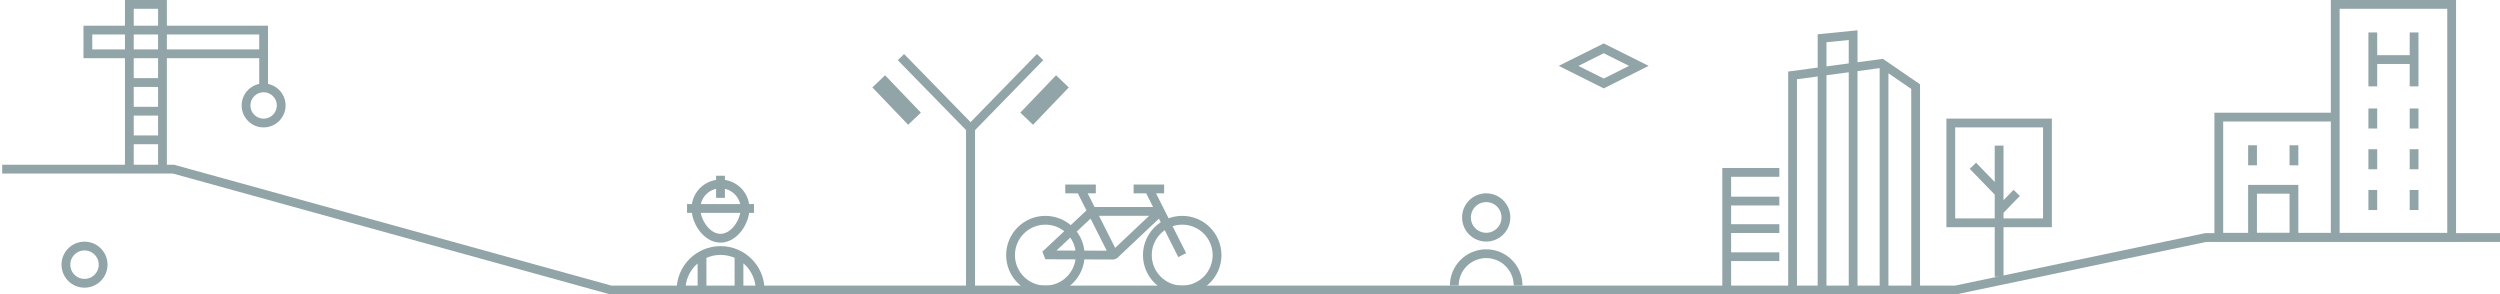 <svg width="569" height="67" viewBox="0 0 569 67" fill="none" xmlns="http://www.w3.org/2000/svg">
<path d="M23.475 60.238C23.475 57.897 21.578 56 19.238 56C16.897 56 15 57.897 15 60.238C15 62.578 16.897 64.475 19.238 64.475C21.578 64.475 23.475 62.578 23.475 60.238Z" stroke="#91A4A7" stroke-width="2" stroke-miterlimit="10"/>
<path d="M407.988 66V17.156L428.3 14.43L436 19.715V66M414.706 66V8.707L421.772 8V66M428.807 66V14.43M404.978 52.03H393M404.978 45.769H393M404.978 58.426H393M404.978 39.239H393V66" stroke="#91A4A7" stroke-width="2" stroke-miterlimit="10"/>
<path d="M220.903 65.784V29.231L236.725 13" stroke="#91A4A7" stroke-width="2" stroke-miterlimit="10"/>
<path d="M233.667 27.014L241.805 18.516" stroke="#91A4A7" stroke-width="4" stroke-miterlimit="10"/>
<path d="M220.902 65.784V29.231L205.055 13" stroke="#91A4A7" stroke-width="2" stroke-miterlimit="10"/>
<path d="M208.139 27.014L200 18.516" stroke="#91A4A7" stroke-width="4" stroke-miterlimit="10"/>
<path d="M0.5 38.5H39.491L139 66L445.084 66L502 54.068H569" stroke="#91A4A7" stroke-width="2" stroke-miterlimit="10"/>
<path d="M64 24C64 21.791 62.209 20 60 20C57.791 20 56 21.791 56 24C56 26.209 57.791 28 60 28C62.209 28 64 26.209 64 24Z" stroke="#91A4A7" stroke-width="2" stroke-miterlimit="10"/>
<path d="M531.5 54V26.652H505V54H531.5ZM531.5 54H558V1H531.5V54ZM512.678 33.065V37.623M522.102 33.065V37.623M540.051 24.691V29.249M549.449 24.691V29.249M540.051 33.966V38.524M549.449 33.966V38.524M540.051 43.241V47.799M549.449 43.241V47.799M549.449 7.386V19.656M540.051 19.656V7.386M549.449 13.561H540.051M512.678 43.082H522.102V53.974H512.678V43.082Z" stroke="#91A4A7" stroke-width="2" stroke-miterlimit="10"/>
<path d="M36.979 39V1H29.437V39M60 12.244V6.849H20V12.244H60ZM60 12.244V20.445M29.437 18.785H36.979M29.437 25.306H36.979M29.437 31.827H36.979" stroke="#91A4A7" stroke-width="2" stroke-miterlimit="10"/>
<path d="M159.78 58.057V66M168.194 58.057V66M173 66C173 61.034 168.962 57.017 164 57.017C159.038 57.017 155 61.047 155 66M156.368 47.449H171.606M163.987 45.031V40M169.575 47.449C169.575 44.368 167.074 41.872 163.987 41.872C160.9 41.872 158.399 44.368 158.399 47.449C158.399 50.53 160.9 54.222 163.987 54.222C167.074 54.222 169.575 50.53 169.575 47.449Z" stroke="#91A4A7" stroke-width="2" stroke-miterlimit="10"/>
<path d="M264.061 48.117L264.747 48.845L264.061 47.117V48.117ZM248.501 48.117V47.117L247.818 47.387L248.501 48.117ZM237.929 58.008L237.246 57.277L237.925 59.008L237.929 58.008ZM253.523 58.065L253.519 59.065L254.209 58.792L253.523 58.065ZM244.858 58.065C244.858 61.896 241.755 65 237.929 65V67C242.861 67 246.858 62.999 246.858 58.065H244.858ZM237.929 65C234.103 65 231 61.896 231 58.065H229C229 62.999 232.997 67 237.929 67V65ZM231 58.065C231 54.234 234.103 51.13 237.929 51.13V49.13C232.997 49.13 229 53.131 229 58.065H231ZM237.929 51.13C241.755 51.13 244.858 54.234 244.858 58.065H246.858C246.858 53.131 242.861 49.13 237.929 49.13V51.13ZM276 58.065C276 61.896 272.897 65 269.071 65V67C274.003 67 278 62.999 278 58.065H276ZM269.071 65C265.245 65 262.142 61.896 262.142 58.065H260.142C260.142 62.999 264.139 67 269.071 67V65ZM262.142 58.065C262.142 54.234 265.245 51.13 269.071 51.13V49.13C264.139 49.13 260.142 53.131 260.142 58.065H262.142ZM269.071 51.13C272.897 51.13 276 54.234 276 58.065H278C278 53.131 274.003 49.13 269.071 49.13V51.13ZM264.061 47.117H248.501V49.117H264.061V47.117ZM247.818 47.387L237.246 57.277L238.612 58.738L249.184 48.848L247.818 47.387ZM237.925 59.008L253.519 59.065L253.527 57.065L237.933 57.008L237.925 59.008ZM254.209 58.792L264.747 48.845L263.374 47.39L252.837 57.338L254.209 58.792ZM254.416 57.615L246.82 42.55L245.034 43.45L252.63 58.515L254.416 57.615ZM269.964 57.615L262.38 42.55L260.593 43.45L268.178 58.515L269.964 57.615ZM242.457 44H249.409V42H242.457V44ZM258.005 44H264.957V42H258.005V44Z" fill="#91A4A7"/>
<path d="M373 14.991L365.011 11L357 14.991L365.011 19L373 14.991Z" stroke="#91A4A7" stroke-width="2" stroke-miterlimit="10"/>
<path d="M455 63V33.145M455.085 43.977L449.034 37.73M455 48.02L459 43.907M444 28H466V50.715H444V28Z" stroke="#91A4A7" stroke-width="2" stroke-miterlimit="10"/>
<path d="M345.52 65C345.52 60.99 342.27 57.74 338.26 57.74C334.25 57.74 331 60.99 331 65M342.75 49.49C342.75 51.97 340.74 53.98 338.26 53.98C335.78 53.98 333.77 51.97 333.77 49.49C333.77 47.01 335.78 45 338.26 45C340.74 45 342.75 47.01 342.75 49.49Z" stroke="#91A4A7" stroke-width="2" stroke-miterlimit="10"/>
</svg>

